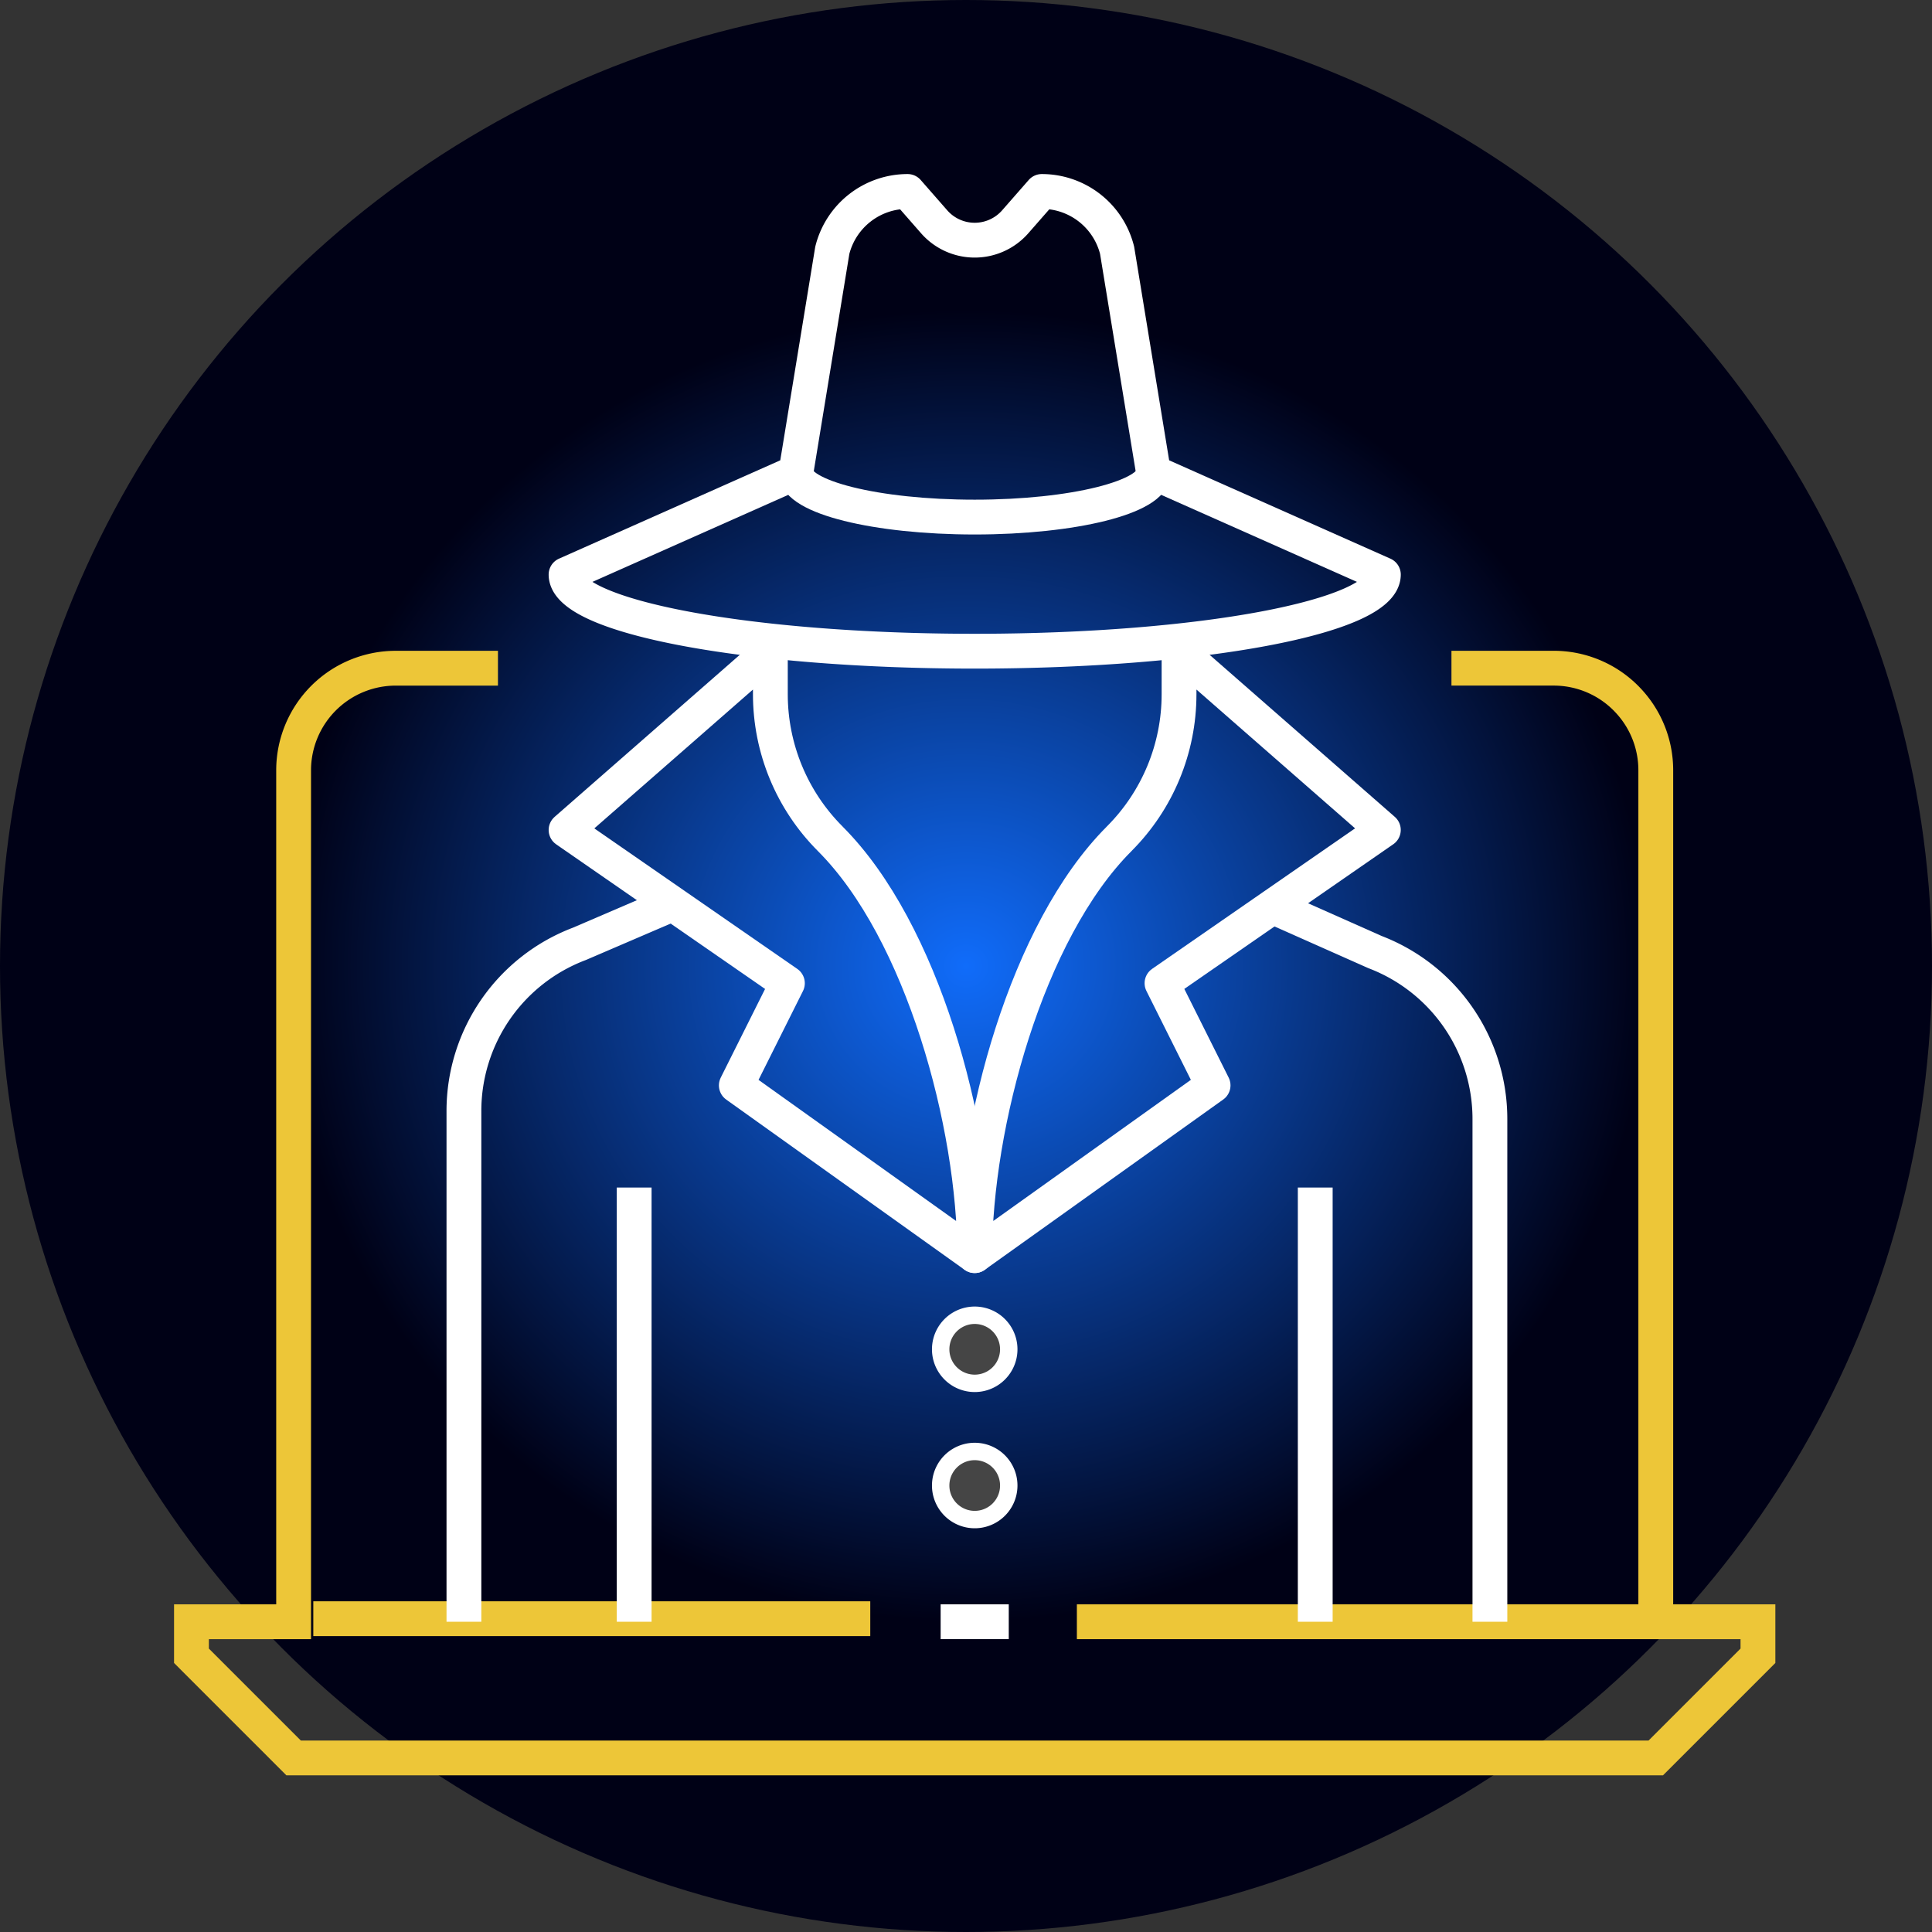 <svg width="111" height="111" xmlns="http://www.w3.org/2000/svg"><rect width="100%" height="100%" fill="#333333" stroke="none"/><defs><radialGradient cx="50%" cy="50%" fx="50%" fy="50%" r="33.692%" gradientTransform="matrix(0 1 -1.054 0 1.027 0)" id="radialGradient-1"><stop stop-color="#106CFA" offset="0%"/><stop stop-color="#000116" offset="100%"/></radialGradient></defs><g id="Page-1" stroke="none" stroke-width="1" fill="none" fill-rule="evenodd"><g id="Home" transform="translate(-448 -2275)"><g id="Group-4" transform="translate(448 2275)"><circle id="Oval" fill="url(#radialGradient-1)" cx="55.5" cy="55.5" r="55.5"/><g id="Group-33" transform="translate(11 11)"><path id="Stroke-1" stroke="#EDC638" stroke-width="2" d="M39 82H7"/><g id="Group-32"><path d="M84.13 82.174V33.26a5.846 5.846 0 00-1.55-3.974 5.85 5.85 0 00-4.32-1.896h-5.869" id="Stroke-2" stroke="#EDC638" stroke-width="2"/><path d="M17.609 27.391h-5.87a5.87 5.87 0 00-5.87 5.87v48.913H0v1.956c2.291 2.293 3.578 3.577 5.87 5.87h78.26c2.292-2.293 3.579-3.577 5.87-5.87v-1.956H50.87" id="Stroke-4" stroke="#EDC638" stroke-width="2"/><path d="M62.12 41.087l5.877 2.612a10.266 10.266 0 016.603 9.593v28.882" id="Stroke-6" stroke="#FFF" stroke-width="2" stroke-linejoin="round"/><path d="M27.269 41.087l-4.975 2.138a10.267 10.267 0 00-6.64 9.607v29.342" id="Stroke-8" stroke="#FFF" stroke-width="2" stroke-linejoin="round"/><path id="Stroke-10" stroke="#FFF" stroke-width="2" stroke-linejoin="round" d="M25.435 57.228v24.946"/><path id="Stroke-12" stroke="#FFF" stroke-width="2" stroke-linejoin="round" d="M64.565 57.228v24.946"/><path d="M48.855 0a4.458 4.458 0 014.326 3.379l2.091 12.762 13.207 5.87c0 2.432-10.513 4.402-23.479 4.402-12.967 0-23.478-1.97-23.478-4.402l13.207-5.87 2.09-12.762A4.462 4.462 0 0141.145 0l1.526 1.743a3.096 3.096 0 004.657 0L48.855 0z" id="Stroke-14" stroke="#FFF" stroke-width="2" stroke-linecap="round" stroke-linejoin="round"/><path d="M55.272 16.141c0 1.419-4.6 2.567-10.272 2.567-5.672 0-10.272-1.148-10.272-2.567" id="Stroke-16" stroke="#FFF" stroke-width="2" stroke-linecap="round" stroke-linejoin="round"/><path d="M56.74 26.413v2.475c0 3.113-1.237 6.099-3.438 8.3v.002C47.986 42.503 45 53.624 45 61.14l13.696-9.782-2.935-5.87 12.717-8.804L56.74 26.413" id="Stroke-18" stroke="#FFF" stroke-width="2" stroke-linecap="round" stroke-linejoin="round"/><path d="M46.957 66.522a1.956 1.956 0 11-3.912 0 1.956 1.956 0 013.912 0" id="Fill-20" fill="#454545"/><path d="M46.957 66.522a1.956 1.956 0 11-3.912 0 1.956 1.956 0 013.912 0z" id="Stroke-22" stroke="#FFF"/><path d="M33.26 26.413v2.475c0 3.113 1.237 6.099 3.438 8.3v.002C42.014 42.503 45 53.624 45 61.14l-13.696-9.78 2.935-5.87-12.717-8.804L33.26 26.413" id="Stroke-24" stroke="#FFF" stroke-width="2" stroke-linecap="round" stroke-linejoin="round"/><path d="M46.957 74.348a1.956 1.956 0 11-3.912 0 1.956 1.956 0 013.912 0" id="Fill-26" fill="#454545"/><path d="M46.957 74.348a1.956 1.956 0 11-3.912 0 1.956 1.956 0 013.912 0z" id="Stroke-28" stroke="#FFF"/><path id="Stroke-30" stroke="#FFF" stroke-width="2" d="M43.043 82.174h3.914"/></g></g></g></g></g></svg>